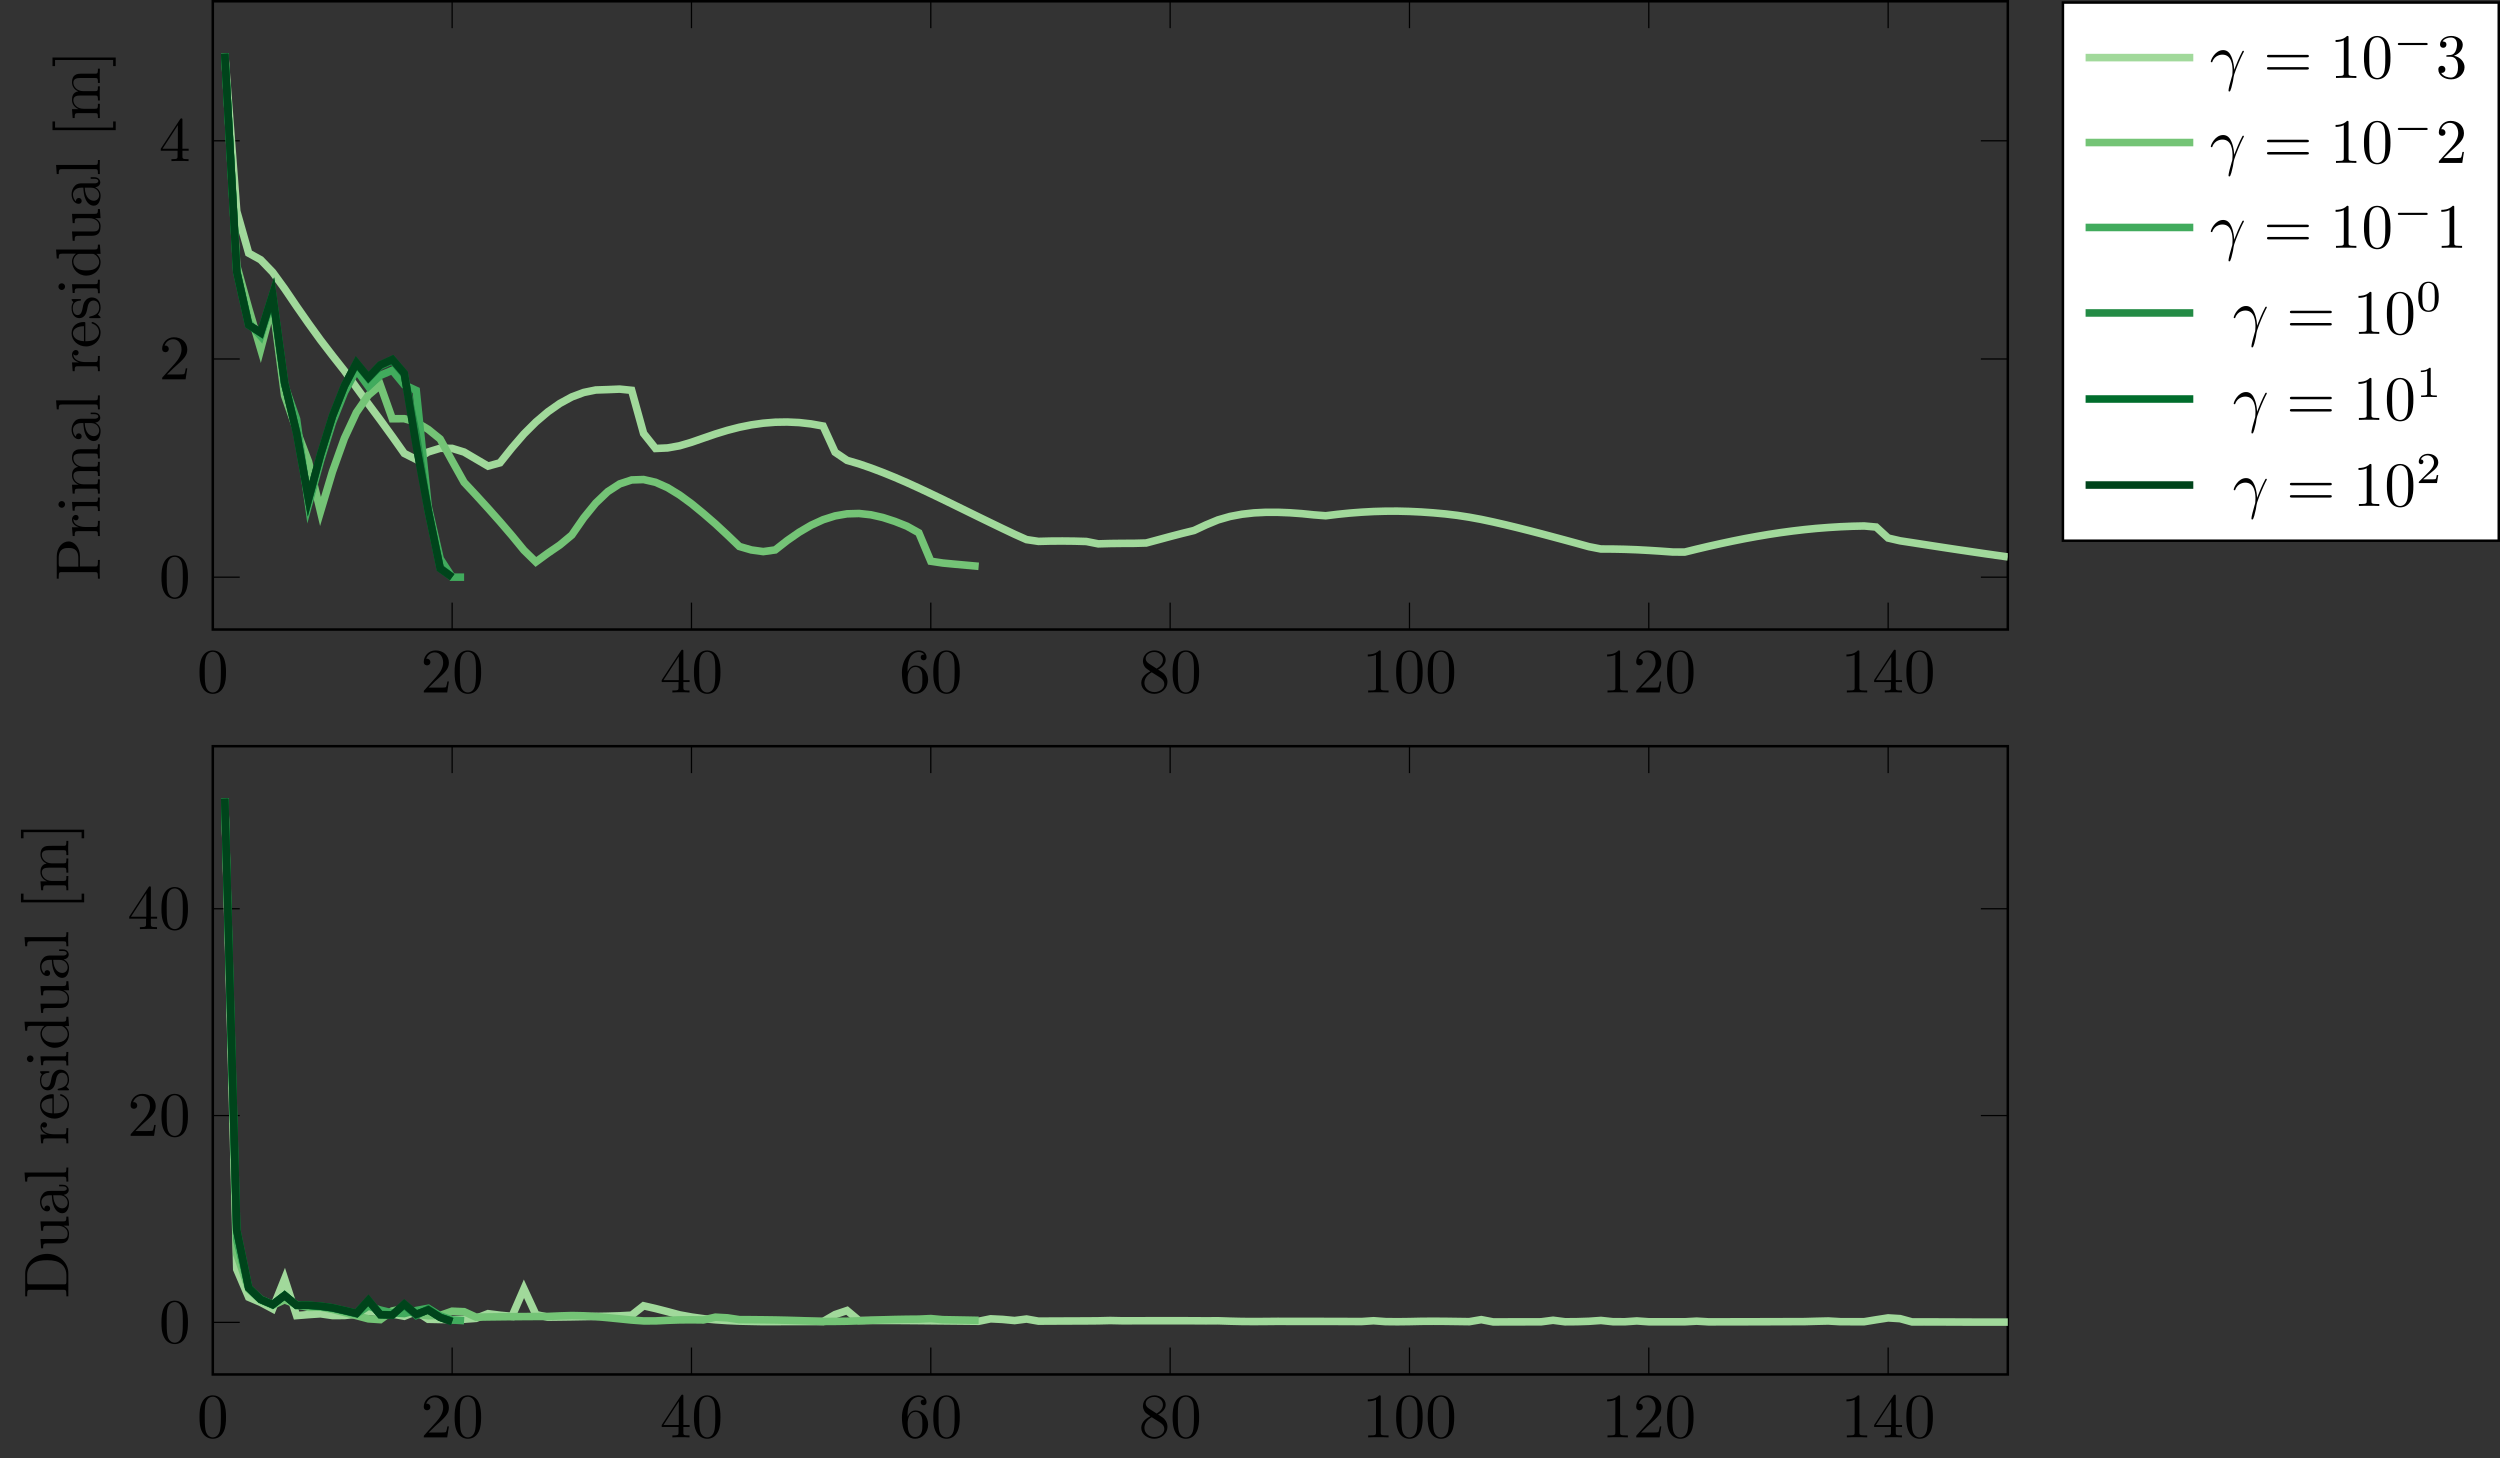 <?xml version="1.0" encoding="UTF-8"?>
<svg xmlns="http://www.w3.org/2000/svg" xmlns:xlink="http://www.w3.org/1999/xlink" width="394.802pt" height="230.314pt" viewBox="0 0 394.802 230.314" version="1.1">
<rect x="0" y="0" width="394.802" height="230.314" fill="#333333" stroke="none"/>
<defs>
<g>
<symbol overflow="visible" id="glyph0-0">
<path style="stroke:none;" d=""/>
</symbol>
<symbol overflow="visible" id="glyph0-1">
<path style="stroke:none;" d="M 4.578 -3.188 C 4.578 -3.984 4.531 -4.781 4.188 -5.516 C 3.734 -6.484 2.906 -6.641 2.5 -6.641 C 1.891 -6.641 1.172 -6.375 0.75 -5.453 C 0.438 -4.766 0.391 -3.984 0.391 -3.188 C 0.391 -2.438 0.422 -1.547 0.844 -0.781 C 1.266 0.016 2 0.219 2.484 0.219 C 3.016 0.219 3.781 0.016 4.219 -0.938 C 4.531 -1.625 4.578 -2.406 4.578 -3.188 Z M 2.484 0 C 2.094 0 1.5 -0.25 1.328 -1.203 C 1.219 -1.797 1.219 -2.719 1.219 -3.312 C 1.219 -3.953 1.219 -4.609 1.297 -5.141 C 1.484 -6.328 2.234 -6.422 2.484 -6.422 C 2.812 -6.422 3.469 -6.234 3.656 -5.25 C 3.766 -4.688 3.766 -3.938 3.766 -3.312 C 3.766 -2.562 3.766 -1.891 3.656 -1.25 C 3.5 -0.297 2.938 0 2.484 0 Z M 2.484 0 "/>
</symbol>
<symbol overflow="visible" id="glyph0-2">
<path style="stroke:none;" d="M 1.266 -0.766 L 2.328 -1.797 C 3.875 -3.172 4.469 -3.703 4.469 -4.703 C 4.469 -5.844 3.578 -6.641 2.359 -6.641 C 1.234 -6.641 0.5 -5.719 0.5 -4.828 C 0.5 -4.281 1 -4.281 1.031 -4.281 C 1.203 -4.281 1.547 -4.391 1.547 -4.812 C 1.547 -5.062 1.359 -5.328 1.016 -5.328 C 0.938 -5.328 0.922 -5.328 0.891 -5.312 C 1.109 -5.969 1.656 -6.328 2.234 -6.328 C 3.141 -6.328 3.562 -5.516 3.562 -4.703 C 3.562 -3.906 3.078 -3.125 2.516 -2.5 L 0.609 -0.375 C 0.5 -0.266 0.5 -0.234 0.5 0 L 4.203 0 L 4.469 -1.734 L 4.234 -1.734 C 4.172 -1.438 4.109 -1 4 -0.844 C 3.938 -0.766 3.281 -0.766 3.062 -0.766 Z M 1.266 -0.766 "/>
</symbol>
<symbol overflow="visible" id="glyph0-3">
<path style="stroke:none;" d="M 2.938 -1.641 L 2.938 -0.781 C 2.938 -0.422 2.906 -0.312 2.172 -0.312 L 1.969 -0.312 L 1.969 0 C 2.375 -0.031 2.891 -0.031 3.312 -0.031 C 3.734 -0.031 4.25 -0.031 4.672 0 L 4.672 -0.312 L 4.453 -0.312 C 3.719 -0.312 3.703 -0.422 3.703 -0.781 L 3.703 -1.641 L 4.688 -1.641 L 4.688 -1.953 L 3.703 -1.953 L 3.703 -6.484 C 3.703 -6.688 3.703 -6.75 3.531 -6.75 C 3.453 -6.75 3.422 -6.75 3.344 -6.625 L 0.281 -1.953 L 0.281 -1.641 Z M 2.984 -1.953 L 0.562 -1.953 L 2.984 -5.672 Z M 2.984 -1.953 "/>
</symbol>
<symbol overflow="visible" id="glyph0-4">
<path style="stroke:none;" d="M 1.312 -3.266 L 1.312 -3.516 C 1.312 -6.031 2.547 -6.391 3.062 -6.391 C 3.297 -6.391 3.719 -6.328 3.938 -5.984 C 3.781 -5.984 3.391 -5.984 3.391 -5.547 C 3.391 -5.234 3.625 -5.078 3.844 -5.078 C 4 -5.078 4.312 -5.172 4.312 -5.562 C 4.312 -6.156 3.875 -6.641 3.047 -6.641 C 1.766 -6.641 0.422 -5.359 0.422 -3.156 C 0.422 -0.484 1.578 0.219 2.5 0.219 C 3.609 0.219 4.562 -0.719 4.562 -2.031 C 4.562 -3.297 3.672 -4.25 2.562 -4.25 C 1.891 -4.25 1.516 -3.75 1.312 -3.266 Z M 2.5 -0.062 C 1.875 -0.062 1.578 -0.656 1.516 -0.812 C 1.328 -1.281 1.328 -2.078 1.328 -2.25 C 1.328 -3.031 1.656 -4.031 2.547 -4.031 C 2.719 -4.031 3.172 -4.031 3.484 -3.406 C 3.656 -3.047 3.656 -2.531 3.656 -2.047 C 3.656 -1.562 3.656 -1.062 3.484 -0.703 C 3.188 -0.109 2.734 -0.062 2.5 -0.062 Z M 2.5 -0.062 "/>
</symbol>
<symbol overflow="visible" id="glyph0-5">
<path style="stroke:none;" d="M 1.625 -4.562 C 1.172 -4.859 1.125 -5.188 1.125 -5.359 C 1.125 -5.969 1.781 -6.391 2.484 -6.391 C 3.203 -6.391 3.844 -5.875 3.844 -5.156 C 3.844 -4.578 3.453 -4.109 2.859 -3.766 Z M 3.078 -3.609 C 3.797 -3.984 4.281 -4.5 4.281 -5.156 C 4.281 -6.078 3.406 -6.641 2.5 -6.641 C 1.5 -6.641 0.688 -5.906 0.688 -4.969 C 0.688 -4.797 0.703 -4.344 1.125 -3.875 C 1.234 -3.766 1.609 -3.516 1.859 -3.344 C 1.281 -3.047 0.422 -2.5 0.422 -1.5 C 0.422 -0.453 1.438 0.219 2.484 0.219 C 3.609 0.219 4.562 -0.609 4.562 -1.672 C 4.562 -2.031 4.453 -2.484 4.062 -2.906 C 3.875 -3.109 3.719 -3.203 3.078 -3.609 Z M 2.078 -3.188 L 3.312 -2.406 C 3.594 -2.219 4.062 -1.922 4.062 -1.312 C 4.062 -0.578 3.312 -0.062 2.5 -0.062 C 1.641 -0.062 0.922 -0.672 0.922 -1.5 C 0.922 -2.078 1.234 -2.719 2.078 -3.188 Z M 2.078 -3.188 "/>
</symbol>
<symbol overflow="visible" id="glyph0-6">
<path style="stroke:none;" d="M 2.938 -6.375 C 2.938 -6.625 2.938 -6.641 2.703 -6.641 C 2.078 -6 1.203 -6 0.891 -6 L 0.891 -5.688 C 1.094 -5.688 1.672 -5.688 2.188 -5.953 L 2.188 -0.781 C 2.188 -0.422 2.156 -0.312 1.266 -0.312 L 0.953 -0.312 L 0.953 0 C 1.297 -0.031 2.156 -0.031 2.562 -0.031 C 2.953 -0.031 3.828 -0.031 4.172 0 L 4.172 -0.312 L 3.859 -0.312 C 2.953 -0.312 2.938 -0.422 2.938 -0.781 Z M 2.938 -6.375 "/>
</symbol>
<symbol overflow="visible" id="glyph0-7">
<path style="stroke:none;" d="M 6.844 -3.266 C 7 -3.266 7.188 -3.266 7.188 -3.453 C 7.188 -3.656 7 -3.656 6.859 -3.656 L 0.891 -3.656 C 0.75 -3.656 0.562 -3.656 0.562 -3.453 C 0.562 -3.266 0.75 -3.266 0.891 -3.266 Z M 6.859 -1.328 C 7 -1.328 7.188 -1.328 7.188 -1.531 C 7.188 -1.719 7 -1.719 6.844 -1.719 L 0.891 -1.719 C 0.75 -1.719 0.562 -1.719 0.562 -1.531 C 0.562 -1.328 0.75 -1.328 0.891 -1.328 Z M 6.859 -1.328 "/>
</symbol>
<symbol overflow="visible" id="glyph0-8">
<path style="stroke:none;" d="M 2.891 -3.516 C 3.703 -3.781 4.281 -4.469 4.281 -5.266 C 4.281 -6.078 3.406 -6.641 2.453 -6.641 C 1.453 -6.641 0.688 -6.047 0.688 -5.281 C 0.688 -4.953 0.906 -4.766 1.203 -4.766 C 1.5 -4.766 1.703 -4.984 1.703 -5.281 C 1.703 -5.766 1.234 -5.766 1.094 -5.766 C 1.391 -6.266 2.047 -6.391 2.406 -6.391 C 2.828 -6.391 3.375 -6.172 3.375 -5.281 C 3.375 -5.156 3.344 -4.578 3.094 -4.141 C 2.797 -3.656 2.453 -3.625 2.203 -3.625 C 2.125 -3.609 1.891 -3.594 1.812 -3.594 C 1.734 -3.578 1.672 -3.562 1.672 -3.469 C 1.672 -3.359 1.734 -3.359 1.906 -3.359 L 2.344 -3.359 C 3.156 -3.359 3.531 -2.688 3.531 -1.703 C 3.531 -0.344 2.844 -0.062 2.406 -0.062 C 1.969 -0.062 1.219 -0.234 0.875 -0.812 C 1.219 -0.766 1.531 -0.984 1.531 -1.359 C 1.531 -1.719 1.266 -1.922 0.984 -1.922 C 0.734 -1.922 0.422 -1.781 0.422 -1.344 C 0.422 -0.438 1.344 0.219 2.438 0.219 C 3.656 0.219 4.562 -0.688 4.562 -1.703 C 4.562 -2.516 3.922 -3.297 2.891 -3.516 Z M 2.891 -3.516 "/>
</symbol>
<symbol overflow="visible" id="glyph1-0">
<path style="stroke:none;" d=""/>
</symbol>
<symbol overflow="visible" id="glyph1-1">
<path style="stroke:none;" d="M -4.953 -6.219 C -5.938 -6.219 -6.812 -5.234 -6.812 -3.875 L -6.812 -0.344 L -6.5 -0.344 L -6.5 -0.594 C -6.5 -1.359 -6.391 -1.375 -6.031 -1.375 L -0.781 -1.375 C -0.422 -1.375 -0.312 -1.359 -0.312 -0.594 L -0.312 -0.344 L 0 -0.344 C -0.031 -0.703 -0.031 -1.438 -0.031 -1.812 C -0.031 -2.188 -0.031 -2.938 0 -3.297 L -0.312 -3.297 L -0.312 -3.047 C -0.312 -2.281 -0.422 -2.266 -0.781 -2.266 L -3.156 -2.266 L -3.156 -3.953 C -3.156 -5.141 -3.953 -6.219 -4.953 -6.219 Z M -4.953 -5.188 C -4.484 -5.188 -3.406 -5.188 -3.406 -3.609 L -3.406 -2.234 L -6.094 -2.234 C -6.438 -2.234 -6.5 -2.25 -6.5 -2.719 L -6.5 -3.609 C -6.5 -5.188 -5.438 -5.188 -4.953 -5.188 Z M -4.953 -5.188 "/>
</symbol>
<symbol overflow="visible" id="glyph1-2">
<path style="stroke:none;" d="M -3.797 -3.625 C -4.109 -3.625 -4.406 -3.312 -4.406 -2.891 C -4.406 -2.156 -3.734 -1.797 -3.312 -1.672 L -4.406 -1.672 L -4.297 -0.281 L -3.984 -0.281 C -3.984 -0.984 -3.922 -1.062 -3.422 -1.062 L -0.75 -1.062 C -0.312 -1.062 -0.312 -0.953 -0.312 -0.281 L 0 -0.281 L -0.031 -1.422 C -0.031 -1.812 -0.031 -2.281 0 -2.688 L -0.312 -2.688 L -0.312 -2.469 C -0.312 -1.734 -0.422 -1.719 -0.781 -1.719 L -2.312 -1.719 C -3.297 -1.719 -4.188 -2.141 -4.188 -2.891 C -4.188 -2.953 -4.188 -2.984 -4.172 -3 C -4.172 -2.969 -4.047 -2.766 -3.781 -2.766 C -3.516 -2.766 -3.359 -2.984 -3.359 -3.203 C -3.359 -3.375 -3.484 -3.625 -3.797 -3.625 Z M -3.797 -3.625 "/>
</symbol>
<symbol overflow="visible" id="glyph1-3">
<path style="stroke:none;" d="M 0 -2.469 L -0.312 -2.469 C -0.312 -1.797 -0.359 -1.766 -0.75 -1.766 L -4.406 -1.766 L -4.297 -0.375 L -3.984 -0.375 C -3.984 -1.016 -3.922 -1.109 -3.438 -1.109 L -0.75 -1.109 C -0.312 -1.109 -0.312 -1 -0.312 -0.328 L 0 -0.328 L -0.031 -1.422 C -0.031 -1.781 -0.016 -2.125 0 -2.469 Z M -6.016 -1.906 C -6.297 -1.906 -6.547 -1.688 -6.547 -1.391 C -6.547 -1.047 -6.266 -0.844 -6.016 -0.844 C -5.75 -0.844 -5.5 -1.078 -5.5 -1.375 C -5.5 -1.719 -5.766 -1.906 -6.016 -1.906 Z M -6.016 -1.906 "/>
</symbol>
<symbol overflow="visible" id="glyph1-4">
<path style="stroke:none;" d="M 0 -8.109 L -0.312 -8.109 C -0.312 -7.594 -0.312 -7.344 -0.609 -7.328 L -2.516 -7.328 C -3.375 -7.328 -3.672 -7.328 -4.031 -7.016 C -4.203 -6.875 -4.406 -6.547 -4.406 -5.969 C -4.406 -5.141 -3.812 -4.688 -3.422 -4.531 C -4.297 -4.391 -4.406 -3.656 -4.406 -3.203 C -4.406 -2.469 -3.984 -2 -3.359 -1.719 L -4.406 -1.719 L -4.297 -0.312 L -3.984 -0.312 C -3.984 -1.016 -3.922 -1.094 -3.422 -1.094 L -0.75 -1.094 C -0.312 -1.094 -0.312 -0.984 -0.312 -0.312 L 0 -0.312 L -0.031 -1.453 L 0 -2.562 L -0.312 -2.562 C -0.312 -1.891 -0.312 -1.781 -0.75 -1.781 L -2.594 -1.781 C -3.625 -1.781 -4.188 -2.5 -4.188 -3.125 C -4.188 -3.766 -3.656 -3.875 -3.078 -3.875 L -0.75 -3.875 C -0.312 -3.875 -0.312 -3.766 -0.312 -3.094 L 0 -3.094 L -0.031 -4.219 L 0 -5.328 L -0.312 -5.328 C -0.312 -4.672 -0.312 -4.562 -0.75 -4.562 L -2.594 -4.562 C -3.625 -4.562 -4.188 -5.266 -4.188 -5.906 C -4.188 -6.531 -3.656 -6.641 -3.078 -6.641 L -0.75 -6.641 C -0.312 -6.641 -0.312 -6.531 -0.312 -5.859 L 0 -5.859 L -0.031 -6.984 Z M 0 -8.109 "/>
</symbol>
<symbol overflow="visible" id="glyph1-5">
<path style="stroke:none;" d="M -0.891 -4.812 L -1.453 -4.812 L -1.453 -4.562 L -0.891 -4.562 C -0.312 -4.562 -0.25 -4.312 -0.25 -4.203 C -0.25 -3.875 -0.703 -3.844 -0.75 -3.844 L -2.734 -3.844 C -3.156 -3.844 -3.547 -3.844 -3.922 -3.484 C -4.312 -3.094 -4.469 -2.594 -4.469 -2.109 C -4.469 -1.297 -4 -0.609 -3.344 -0.609 C -3.047 -0.609 -2.875 -0.812 -2.875 -1.062 C -2.875 -1.344 -3.078 -1.531 -3.328 -1.531 C -3.453 -1.531 -3.781 -1.469 -3.781 -1.016 C -4.141 -1.281 -4.25 -1.781 -4.25 -2.094 C -4.25 -2.578 -3.859 -3.156 -2.969 -3.156 L -2.609 -3.156 C -2.578 -2.641 -2.547 -1.938 -2.25 -1.312 C -1.906 -0.562 -1.391 -0.312 -0.953 -0.312 C -0.141 -0.312 0.109 -1.281 0.109 -1.906 C 0.109 -2.578 -0.297 -3.031 -0.75 -3.219 C -0.359 -3.266 0.062 -3.531 0.062 -4 C 0.062 -4.203 -0.078 -4.812 -0.891 -4.812 Z M -1.391 -3.156 C -0.453 -3.156 -0.109 -2.438 -0.109 -1.984 C -0.109 -1.5 -0.453 -1.094 -0.953 -1.094 C -1.5 -1.094 -2.328 -1.5 -2.391 -3.156 Z M -1.391 -3.156 "/>
</symbol>
<symbol overflow="visible" id="glyph1-6">
<path style="stroke:none;" d="M 0 -2.547 L -0.312 -2.547 C -0.312 -1.875 -0.312 -1.766 -0.75 -1.766 L -6.922 -1.766 L -6.812 -0.328 L -6.5 -0.328 C -6.5 -1.031 -6.438 -1.109 -5.938 -1.109 L -0.75 -1.109 C -0.312 -1.109 -0.312 -1 -0.312 -0.328 L 0 -0.328 L -0.031 -1.438 Z M 0 -2.547 "/>
</symbol>
<symbol overflow="visible" id="glyph1-7">
<path style="stroke:none;" d="M -1.188 -4.141 C -1.281 -4.141 -1.312 -4.062 -1.312 -4 C -1.312 -3.922 -1.25 -3.891 -1.172 -3.875 C -0.141 -3.531 -0.141 -2.625 -0.141 -2.531 C -0.141 -2.031 -0.438 -1.641 -0.812 -1.406 C -1.281 -1.109 -1.938 -1.109 -2.297 -1.109 L -2.297 -3.891 C -2.297 -4.109 -2.297 -4.141 -2.516 -4.141 C -3.5 -4.141 -4.469 -3.594 -4.469 -2.359 C -4.469 -1.203 -3.438 -0.281 -2.188 -0.281 C -0.859 -0.281 0.109 -1.328 0.109 -2.469 C 0.109 -3.688 -1 -4.141 -1.188 -4.141 Z M -2.516 -3.484 L -2.516 -1.109 C -4 -1.172 -4.25 -2.016 -4.25 -2.359 C -4.25 -3.375 -2.906 -3.484 -2.516 -3.484 Z M -2.516 -3.484 "/>
</symbol>
<symbol overflow="visible" id="glyph1-8">
<path style="stroke:none;" d="M -1.281 -3.594 C -1.797 -3.594 -2.109 -3.297 -2.219 -3.172 C -2.547 -2.844 -2.625 -2.453 -2.703 -2.031 C -2.812 -1.469 -2.938 -0.812 -3.516 -0.812 C -3.875 -0.812 -4.281 -1.062 -4.281 -1.922 C -4.281 -3.016 -3.375 -3.078 -3.078 -3.094 C -2.984 -3.094 -2.984 -3.203 -2.984 -3.203 C -2.984 -3.344 -3.031 -3.344 -3.219 -3.344 L -4.234 -3.344 C -4.391 -3.344 -4.469 -3.344 -4.469 -3.234 C -4.469 -3.188 -4.469 -3.156 -4.344 -3.031 C -4.312 -3 -4.219 -2.906 -4.188 -2.859 C -4.469 -2.484 -4.469 -2.078 -4.469 -1.922 C -4.469 -0.703 -3.797 -0.328 -3.234 -0.328 C -2.891 -0.328 -2.609 -0.484 -2.391 -0.75 C -2.141 -1.078 -2.078 -1.359 -1.938 -2.078 C -1.891 -2.297 -1.734 -3.109 -1.016 -3.109 C -0.516 -3.109 -0.109 -2.766 -0.109 -1.984 C -0.109 -1.141 -0.672 -0.781 -1.531 -0.594 C -1.656 -0.562 -1.688 -0.562 -1.688 -0.453 C -1.688 -0.328 -1.625 -0.328 -1.453 -0.328 L -0.125 -0.328 C 0.047 -0.328 0.109 -0.328 0.109 -0.438 C 0.109 -0.484 0.094 -0.5 -0.094 -0.688 C -0.109 -0.703 -0.125 -0.703 -0.312 -0.891 C 0.094 -1.328 0.109 -1.781 0.109 -1.984 C 0.109 -3.125 -0.562 -3.594 -1.281 -3.594 Z M -1.281 -3.594 "/>
</symbol>
<symbol overflow="visible" id="glyph1-9">
<path style="stroke:none;" d="M 0 -5.25 L -0.312 -5.25 C -0.312 -4.562 -0.375 -4.469 -0.875 -4.469 L -6.922 -4.469 L -6.812 -3.047 L -6.5 -3.047 C -6.5 -3.734 -6.438 -3.812 -5.938 -3.812 L -3.781 -3.812 C -4.141 -3.531 -4.406 -3.094 -4.406 -2.562 C -4.406 -1.391 -3.422 -0.344 -2.141 -0.344 C -0.875 -0.344 0.109 -1.312 0.109 -2.453 C 0.109 -3.094 -0.234 -3.531 -0.547 -3.781 L 0.109 -3.781 Z M -1.172 -3.781 C -1 -3.781 -0.984 -3.781 -0.812 -3.672 C -0.328 -3.375 -0.109 -2.938 -0.109 -2.5 C -0.109 -2.047 -0.375 -1.688 -0.75 -1.453 C -1.156 -1.203 -1.719 -1.172 -2.141 -1.172 C -2.5 -1.172 -3.094 -1.188 -3.547 -1.469 C -3.859 -1.688 -4.188 -2.062 -4.188 -2.609 C -4.188 -2.953 -4.031 -3.375 -3.594 -3.672 C -3.422 -3.781 -3.406 -3.781 -3.219 -3.781 Z M -1.172 -3.781 "/>
</symbol>
<symbol overflow="visible" id="glyph1-10">
<path style="stroke:none;" d="M 0 -5.328 L -0.312 -5.328 C -0.312 -4.641 -0.375 -4.562 -0.875 -4.562 L -4.406 -4.562 L -4.297 -3.094 L -3.984 -3.094 C -3.984 -3.781 -3.922 -3.875 -3.422 -3.875 L -1.656 -3.875 C -0.781 -3.875 -0.109 -3.391 -0.109 -2.656 C -0.109 -1.828 -0.578 -1.781 -1.094 -1.781 L -4.406 -1.781 L -4.297 -0.312 L -3.984 -0.312 C -3.984 -1.094 -3.953 -1.094 -3.078 -1.094 L -1.578 -1.094 C -0.797 -1.094 0.109 -1.094 0.109 -2.609 C 0.109 -3.172 -0.172 -3.609 -0.781 -3.891 L 0.109 -3.891 Z M 0 -5.328 "/>
</symbol>
<symbol overflow="visible" id="glyph1-11">
<path style="stroke:none;" d="M 2.5 -2.547 L 2.094 -2.547 L 2.094 -1.578 L -7.078 -1.578 L -7.078 -2.547 L -7.484 -2.547 L -7.484 -1.172 L 2.5 -1.172 Z M 2.5 -2.547 "/>
</symbol>
<symbol overflow="visible" id="glyph1-12">
<path style="stroke:none;" d="M 2.5 -1.578 L -7.484 -1.578 L -7.484 -0.219 L -7.078 -0.219 L -7.078 -1.188 L 2.094 -1.188 L 2.094 -0.219 L 2.5 -0.219 Z M 2.5 -1.578 "/>
</symbol>
<symbol overflow="visible" id="glyph1-13">
<path style="stroke:none;" d="M -3.344 -7.047 C -5.25 -7.047 -6.812 -5.703 -6.812 -4 L -6.812 -0.344 L -6.5 -0.344 L -6.5 -0.594 C -6.5 -1.359 -6.391 -1.375 -6.031 -1.375 L -0.781 -1.375 C -0.422 -1.375 -0.312 -1.359 -0.312 -0.594 L -0.312 -0.344 L 0 -0.344 L 0 -4 C 0 -5.672 -1.469 -7.047 -3.344 -7.047 Z M -3.344 -6.047 C -2.25 -6.047 -1.641 -5.859 -1.156 -5.5 C -0.891 -5.297 -0.312 -4.734 -0.312 -3.734 L -0.312 -2.719 C -0.312 -2.25 -0.375 -2.234 -0.703 -2.234 L -6.094 -2.234 C -6.438 -2.234 -6.5 -2.25 -6.5 -2.719 L -6.5 -3.719 C -6.5 -4.344 -6.281 -5.031 -5.578 -5.531 C -4.984 -5.969 -4.125 -6.047 -3.344 -6.047 Z M -3.344 -6.047 "/>
</symbol>
<symbol overflow="visible" id="glyph2-0">
<path style="stroke:none;" d=""/>
</symbol>
<symbol overflow="visible" id="glyph2-1">
<path style="stroke:none;" d="M 0.406 -2.531 C 0.797 -3.672 1.891 -3.688 2 -3.688 C 3.5 -3.688 3.609 -1.938 3.609 -1.156 C 3.609 -0.547 3.562 -0.375 3.484 -0.172 C 3.266 0.547 2.969 1.703 2.969 1.969 C 2.969 2.078 3.016 2.141 3.094 2.141 C 3.234 2.141 3.312 1.922 3.422 1.547 C 3.656 0.703 3.75 0.141 3.781 -0.172 C 3.812 -0.297 3.828 -0.422 3.875 -0.562 C 4.188 -1.547 4.828 -3.031 5.219 -3.812 C 5.297 -3.938 5.406 -4.156 5.406 -4.203 C 5.406 -4.297 5.312 -4.297 5.297 -4.297 C 5.266 -4.297 5.203 -4.297 5.172 -4.234 C 4.656 -3.281 4.25 -2.281 3.859 -1.281 C 3.844 -1.578 3.844 -2.344 3.453 -3.312 C 3.203 -3.922 2.812 -4.406 2.125 -4.406 C 0.875 -4.406 0.172 -2.891 0.172 -2.578 C 0.172 -2.484 0.266 -2.484 0.375 -2.484 Z M 0.406 -2.531 "/>
</symbol>
<symbol overflow="visible" id="glyph3-0">
<path style="stroke:none;" d=""/>
</symbol>
<symbol overflow="visible" id="glyph3-1">
<path style="stroke:none;" d="M 5.188 -1.578 C 5.297 -1.578 5.469 -1.578 5.469 -1.734 C 5.469 -1.922 5.297 -1.922 5.188 -1.922 L 1.031 -1.922 C 0.922 -1.922 0.75 -1.922 0.75 -1.75 C 0.75 -1.578 0.906 -1.578 1.031 -1.578 Z M 5.188 -1.578 "/>
</symbol>
<symbol overflow="visible" id="glyph4-0">
<path style="stroke:none;" d=""/>
</symbol>
<symbol overflow="visible" id="glyph4-1">
<path style="stroke:none;" d="M 3.594 -2.219 C 3.594 -2.984 3.5 -3.547 3.188 -4.031 C 2.969 -4.344 2.531 -4.625 1.984 -4.625 C 0.359 -4.625 0.359 -2.719 0.359 -2.219 C 0.359 -1.719 0.359 0.141 1.984 0.141 C 3.594 0.141 3.594 -1.719 3.594 -2.219 Z M 1.984 -0.062 C 1.656 -0.062 1.234 -0.25 1.094 -0.812 C 1 -1.219 1 -1.797 1 -2.312 C 1 -2.828 1 -3.359 1.094 -3.734 C 1.25 -4.281 1.688 -4.438 1.984 -4.438 C 2.359 -4.438 2.719 -4.203 2.844 -3.797 C 2.953 -3.422 2.969 -2.922 2.969 -2.312 C 2.969 -1.797 2.969 -1.281 2.875 -0.844 C 2.734 -0.203 2.266 -0.062 1.984 -0.062 Z M 1.984 -0.062 "/>
</symbol>
<symbol overflow="visible" id="glyph4-2">
<path style="stroke:none;" d="M 2.328 -4.438 C 2.328 -4.625 2.328 -4.625 2.125 -4.625 C 1.672 -4.188 1.047 -4.188 0.766 -4.188 L 0.766 -3.938 C 0.922 -3.938 1.391 -3.938 1.766 -4.125 L 1.766 -0.578 C 1.766 -0.344 1.766 -0.25 1.078 -0.25 L 0.812 -0.25 L 0.812 0 C 0.938 0 1.797 -0.031 2.047 -0.031 C 2.266 -0.031 3.141 0 3.297 0 L 3.297 -0.25 L 3.031 -0.25 C 2.328 -0.25 2.328 -0.344 2.328 -0.578 Z M 2.328 -4.438 "/>
</symbol>
<symbol overflow="visible" id="glyph4-3">
<path style="stroke:none;" d="M 3.516 -1.266 L 3.281 -1.266 C 3.266 -1.109 3.188 -0.703 3.094 -0.641 C 3.047 -0.594 2.516 -0.594 2.406 -0.594 L 1.125 -0.594 C 1.859 -1.234 2.109 -1.438 2.516 -1.766 C 3.031 -2.172 3.516 -2.609 3.516 -3.266 C 3.516 -4.109 2.781 -4.625 1.891 -4.625 C 1.031 -4.625 0.438 -4.016 0.438 -3.375 C 0.438 -3.031 0.734 -2.984 0.812 -2.984 C 0.969 -2.984 1.172 -3.109 1.172 -3.359 C 1.172 -3.484 1.125 -3.734 0.766 -3.734 C 0.984 -4.219 1.453 -4.375 1.781 -4.375 C 2.484 -4.375 2.844 -3.828 2.844 -3.266 C 2.844 -2.656 2.406 -2.188 2.188 -1.938 L 0.516 -0.266 C 0.438 -0.203 0.438 -0.188 0.438 0 L 3.312 0 Z M 3.516 -1.266 "/>
</symbol>
</g>
<clipPath id="clip1">
  <path d="M 33.605 0.199 L 317.074 0.199 L 317.074 99.414 L 33.605 99.414 Z M 33.605 0.199 "/>
</clipPath>
<clipPath id="clip2">
  <path d="M 33.605 0.199 L 172 0.199 L 172 99.414 L 33.605 99.414 Z M 33.605 0.199 "/>
</clipPath>
<clipPath id="clip3">
  <path d="M 33.605 0.199 L 91 0.199 L 91 99.414 L 33.605 99.414 Z M 33.605 0.199 "/>
</clipPath>
<clipPath id="clip4">
  <path d="M 33.605 0.199 L 89 0.199 L 89 99.414 L 33.605 99.414 Z M 33.605 0.199 "/>
</clipPath>
<clipPath id="clip5">
  <path d="M 325 0 L 394.801 0 L 394.801 86 L 325 86 Z M 325 0 "/>
</clipPath>
<clipPath id="clip6">
  <path d="M 33.605 117.84 L 317.074 117.84 L 317.074 217.055 L 33.605 217.055 Z M 33.605 117.84 "/>
</clipPath>
<clipPath id="clip7">
  <path d="M 33.605 117.84 L 172 117.84 L 172 217.055 L 33.605 217.055 Z M 33.605 117.84 "/>
</clipPath>
<clipPath id="clip8">
  <path d="M 33.605 117.84 L 91 117.84 L 91 217.055 L 33.605 217.055 Z M 33.605 117.84 "/>
</clipPath>
<clipPath id="clip9">
  <path d="M 33.605 117.84 L 89 117.84 L 89 217.055 L 33.605 217.055 Z M 33.605 117.84 "/>
</clipPath>
</defs>
<g id="surface1">
<path style="fill:none;stroke-width:0.199;stroke-linecap:butt;stroke-linejoin:miter;stroke:rgb(0%,0%,0%);stroke-opacity:1;stroke-miterlimit:10;" d="M -0.001 -8.267 L -0.001 -4.017 M 37.796 -8.267 L 37.796 -4.017 M 75.593 -8.267 L 75.593 -4.017 M 113.386 -8.267 L 113.386 -4.017 M 151.183 -8.267 L 151.183 -4.017 M 188.98 -8.267 L 188.98 -4.017 M 226.773 -8.267 L 226.773 -4.017 M 264.57 -8.267 L 264.57 -4.017 M -0.001 90.948 L -0.001 86.698 M 37.796 90.948 L 37.796 86.698 M 75.593 90.948 L 75.593 86.698 M 113.386 90.948 L 113.386 86.698 M 151.183 90.948 L 151.183 86.698 M 188.98 90.948 L 188.98 86.698 M 226.773 90.948 L 226.773 86.698 M 264.57 90.948 L 264.57 86.698 " transform="matrix(1,0,0,-1,33.606,91.147)"/>
<path style="fill:none;stroke-width:0.199;stroke-linecap:butt;stroke-linejoin:miter;stroke:rgb(0%,0%,0%);stroke-opacity:1;stroke-miterlimit:10;" d="M -0.001 -0.001 L 4.253 -0.001 M -0.001 34.456 L 4.253 34.456 M -0.001 68.913 L 4.253 68.913 M 283.468 -0.001 L 279.214 -0.001 M 283.468 34.456 L 279.214 34.456 M 283.468 68.913 L 279.214 68.913 " transform="matrix(1,0,0,-1,33.606,91.147)"/>
<path style="fill:none;stroke-width:0.399;stroke-linecap:butt;stroke-linejoin:miter;stroke:rgb(0%,0%,0%);stroke-opacity:1;stroke-miterlimit:10;" d="M -0.001 -8.267 L -0.001 90.948 L 283.468 90.948 L 283.468 -8.267 Z M -0.001 -8.267 " transform="matrix(1,0,0,-1,33.606,91.147)"/>
<g style="fill:rgb(0%,0%,0%);fill-opacity:1;">
  <use xlink:href="#glyph0-1" x="31.115" y="109.355"/>
</g>
<g style="fill:rgb(0%,0%,0%);fill-opacity:1;">
  <use xlink:href="#glyph0-2" x="66.42" y="109.355"/>
  <use xlink:href="#glyph0-1" x="71.401" y="109.355"/>
</g>
<g style="fill:rgb(0%,0%,0%);fill-opacity:1;">
  <use xlink:href="#glyph0-3" x="104.215" y="109.355"/>
  <use xlink:href="#glyph0-1" x="109.196" y="109.355"/>
</g>
<g style="fill:rgb(0%,0%,0%);fill-opacity:1;">
  <use xlink:href="#glyph0-4" x="142.01" y="109.355"/>
  <use xlink:href="#glyph0-1" x="146.991" y="109.355"/>
</g>
<g style="fill:rgb(0%,0%,0%);fill-opacity:1;">
  <use xlink:href="#glyph0-5" x="179.806" y="109.355"/>
  <use xlink:href="#glyph0-1" x="184.787" y="109.355"/>
</g>
<g style="fill:rgb(0%,0%,0%);fill-opacity:1;">
  <use xlink:href="#glyph0-6" x="215.11" y="109.355"/>
  <use xlink:href="#glyph0-1" x="220.091" y="109.355"/>
  <use xlink:href="#glyph0-1" x="225.073" y="109.355"/>
</g>
<g style="fill:rgb(0%,0%,0%);fill-opacity:1;">
  <use xlink:href="#glyph0-6" x="252.906" y="109.355"/>
  <use xlink:href="#glyph0-2" x="257.887" y="109.355"/>
  <use xlink:href="#glyph0-1" x="262.869" y="109.355"/>
</g>
<g style="fill:rgb(0%,0%,0%);fill-opacity:1;">
  <use xlink:href="#glyph0-6" x="290.701" y="109.355"/>
  <use xlink:href="#glyph0-3" x="295.682" y="109.355"/>
  <use xlink:href="#glyph0-1" x="300.664" y="109.355"/>
</g>
<g style="fill:rgb(0%,0%,0%);fill-opacity:1;">
  <use xlink:href="#glyph0-1" x="25.105" y="94.357"/>
</g>
<g style="fill:rgb(0%,0%,0%);fill-opacity:1;">
  <use xlink:href="#glyph0-2" x="25.105" y="59.901"/>
</g>
<g style="fill:rgb(0%,0%,0%);fill-opacity:1;">
  <use xlink:href="#glyph0-3" x="25.105" y="25.444"/>
</g>
<g clip-path="url(#clip1)" clip-rule="nonzero">
<path style="fill:none;stroke-width:1.196;stroke-linecap:butt;stroke-linejoin:miter;stroke:rgb(63.141%,85.1%,60.779%);stroke-opacity:1;stroke-miterlimit:10;" d="M 1.89 82.682 L 3.781 57.799 L 5.667 51.167 L 7.558 50.124 L 9.449 48.163 L 11.339 45.561 L 13.23 42.772 L 15.117 40.069 L 17.007 37.452 L 18.898 34.987 L 20.789 32.584 L 22.679 29.952 L 24.566 27.358 L 26.456 24.819 L 28.347 22.213 L 30.238 19.542 L 32.124 18.588 L 34.015 19.772 L 35.906 20.354 L 37.796 20.338 L 39.687 19.756 L 41.574 18.647 L 43.464 17.538 L 45.355 18.061 L 47.246 20.428 L 49.136 22.616 L 51.023 24.499 L 52.914 26.108 L 54.804 27.436 L 56.695 28.463 L 58.581 29.17 L 60.472 29.557 L 62.363 29.62 L 64.253 29.698 L 66.144 29.506 L 68.031 22.698 L 69.921 20.323 L 71.812 20.409 L 73.703 20.745 L 75.593 21.303 L 77.48 21.959 L 79.371 22.608 L 81.261 23.186 L 83.152 23.674 L 85.039 24.053 L 86.929 24.319 L 88.82 24.471 L 90.71 24.502 L 92.601 24.417 L 94.488 24.202 L 96.378 23.866 L 98.269 19.729 L 100.16 18.448 L 102.05 17.893 L 103.937 17.241 L 105.828 16.526 L 107.718 15.756 L 109.609 14.936 L 111.496 14.077 L 113.386 13.186 L 115.277 12.28 L 117.167 11.358 L 119.058 10.432 L 120.945 9.506 L 122.835 8.588 L 124.726 7.674 L 126.617 6.776 L 128.507 5.932 L 130.394 5.651 L 132.285 5.698 L 134.175 5.71 L 136.066 5.69 L 137.953 5.635 L 139.843 5.26 L 141.734 5.315 L 143.624 5.338 L 145.515 5.346 L 147.402 5.397 L 149.292 5.905 L 151.183 6.417 L 153.074 6.909 L 154.964 7.374 L 156.851 8.256 L 158.742 9.042 L 160.632 9.585 L 162.523 9.94 L 164.41 10.151 L 166.3 10.245 L 168.191 10.245 L 170.082 10.17 L 171.972 10.034 L 173.859 9.842 L 175.749 9.698 L 177.64 9.928 L 179.531 10.12 L 181.421 10.264 L 183.308 10.366 L 185.199 10.42 L 187.089 10.428 L 188.98 10.381 L 190.867 10.292 L 192.757 10.159 L 194.648 9.987 L 196.539 9.76 L 198.429 9.467 L 200.316 9.12 L 202.207 8.717 L 204.097 8.284 L 205.988 7.827 L 207.878 7.35 L 209.765 6.862 L 211.656 6.358 L 213.546 5.85 L 215.437 5.335 L 217.324 4.815 L 219.214 4.448 L 221.105 4.44 L 222.996 4.401 L 224.886 4.331 L 226.773 4.229 L 228.664 4.108 L 230.554 3.971 L 232.445 3.963 L 234.335 4.428 L 236.222 4.874 L 238.113 5.295 L 240.003 5.698 L 241.894 6.077 L 243.781 6.424 L 245.671 6.745 L 247.562 7.034 L 249.453 7.288 L 251.343 7.51 L 253.23 7.698 L 255.121 7.846 L 257.011 7.963 L 258.902 8.042 L 260.792 8.085 L 262.679 7.913 L 264.57 6.178 L 266.46 5.741 L 268.351 5.452 L 270.238 5.159 L 272.128 4.866 L 274.019 4.577 L 275.91 4.292 L 277.8 4.01 L 279.687 3.733 L 281.578 3.463 L 283.468 3.198 " transform="matrix(1,0,0,-1,33.606,91.147)"/>
</g>
<g clip-path="url(#clip2)" clip-rule="nonzero">
<path style="fill:none;stroke-width:1.196;stroke-linecap:butt;stroke-linejoin:miter;stroke:rgb(45.49%,76.859%,46.269%);stroke-opacity:1;stroke-miterlimit:10;" d="M 1.89 82.682 L 3.781 49.206 L 5.667 42.44 L 7.558 36.03 L 9.449 43.092 L 11.339 28.674 L 13.23 23.225 L 15.117 18.252 L 17.007 10.37 L 18.898 16.67 L 20.789 21.948 L 22.679 26.01 L 24.566 28.733 L 26.456 30.331 L 28.347 25.018 L 30.238 25.026 L 32.124 24.467 L 34.015 23.342 L 35.906 21.811 L 37.796 18.358 L 39.687 14.975 L 41.574 12.952 L 43.464 10.881 L 45.355 8.756 L 47.246 6.553 L 49.136 4.252 L 51.023 2.405 L 52.914 3.788 L 54.804 5.077 L 56.695 6.651 L 58.581 9.37 L 60.472 11.698 L 62.363 13.502 L 64.253 14.729 L 66.144 15.354 L 68.031 15.417 L 69.921 14.983 L 71.812 14.143 L 73.703 12.987 L 75.593 11.604 L 77.48 10.057 L 79.371 8.42 L 81.261 6.663 L 83.152 4.85 L 85.039 4.299 L 86.929 4.038 L 88.82 4.303 L 90.71 5.784 L 92.601 7.096 L 94.488 8.206 L 96.378 9.073 L 98.269 9.674 L 100.16 10.002 L 102.05 10.057 L 103.937 9.85 L 105.828 9.42 L 107.718 8.807 L 109.609 8.057 L 111.496 7.006 L 113.386 2.518 L 115.277 2.233 L 117.167 2.053 L 119.058 1.881 L 120.945 1.71 " transform="matrix(1,0,0,-1,33.606,91.147)"/>
</g>
<g clip-path="url(#clip3)" clip-rule="nonzero">
<path style="fill:none;stroke-width:1.196;stroke-linecap:butt;stroke-linejoin:miter;stroke:rgb(25.49%,67.061%,36.469%);stroke-opacity:1;stroke-miterlimit:10;" d="M 1.89 82.682 L 3.781 48.424 L 5.667 40.19 L 7.558 38.061 L 9.449 44.159 L 11.339 30.327 L 13.23 24.967 L 15.117 11.436 L 17.007 18.366 L 18.898 24.444 L 20.789 29.198 L 22.679 32.729 L 24.566 30.112 L 26.456 31.862 L 28.347 32.663 L 30.238 30.366 L 32.124 29.491 L 34.015 11.178 L 35.906 2.913 L 37.796 -0.001 L 39.687 -0.001 " transform="matrix(1,0,0,-1,33.606,91.147)"/>
</g>
<g clip-path="url(#clip4)" clip-rule="nonzero">
<path style="fill:none;stroke-width:1.196;stroke-linecap:butt;stroke-linejoin:miter;stroke:rgb(13.73%,54.509%,27.06%);stroke-opacity:1;stroke-miterlimit:10;" d="M 1.89 82.682 L 3.781 48.221 L 5.667 39.846 L 7.558 38.561 L 9.449 44.573 L 11.339 30.643 L 13.23 22.971 L 15.117 12.249 L 17.007 19.237 L 18.898 25.346 L 20.789 30.131 L 22.679 33.729 L 24.566 31.385 L 26.456 33.334 L 28.347 34.19 L 30.238 31.983 L 32.124 22.538 L 34.015 10.604 L 35.906 1.506 L 37.796 -0.001 " transform="matrix(1,0,0,-1,33.606,91.147)"/>
<path style="fill:none;stroke-width:1.196;stroke-linecap:butt;stroke-linejoin:miter;stroke:rgb(0%,42.749%,17.249%);stroke-opacity:1;stroke-miterlimit:10;" d="M 1.89 82.682 L 3.781 48.217 L 5.667 39.823 L 7.558 38.608 L 9.449 44.62 L 11.339 30.678 L 13.23 22.792 L 15.117 12.335 L 17.007 19.331 L 18.898 25.44 L 20.789 30.229 L 22.679 33.795 L 24.566 31.526 L 26.456 33.499 L 28.347 34.366 L 30.238 32.163 L 32.124 20.956 L 34.015 10.51 L 35.906 1.381 L 37.796 -0.001 " transform="matrix(1,0,0,-1,33.606,91.147)"/>
<path style="fill:none;stroke-width:1.196;stroke-linecap:butt;stroke-linejoin:miter;stroke:rgb(0%,26.669%,10.59%);stroke-opacity:1;stroke-miterlimit:10;" d="M 1.89 82.682 L 3.781 48.217 L 5.667 39.819 L 7.558 38.616 L 9.449 44.624 L 11.339 30.682 L 13.23 22.776 L 15.117 12.342 L 17.007 19.338 L 18.898 25.448 L 20.789 30.241 L 22.679 33.85 L 24.566 31.542 L 26.456 33.514 L 28.347 34.381 L 30.238 32.182 L 32.124 20.795 L 34.015 10.502 L 35.906 1.366 L 37.796 -0.001 " transform="matrix(1,0,0,-1,33.606,91.147)"/>
</g>
<g style="fill:rgb(0%,0%,0%);fill-opacity:1;">
  <use xlink:href="#glyph1-1" x="15.774" y="91.725"/>
  <use xlink:href="#glyph1-2" x="15.774" y="84.94"/>
  <use xlink:href="#glyph1-3" x="15.774" y="81.035"/>
  <use xlink:href="#glyph1-4" x="15.774" y="78.265"/>
  <use xlink:href="#glyph1-5" x="15.774" y="69.967"/>
  <use xlink:href="#glyph1-6" x="15.774" y="64.985"/>
</g>
<g style="fill:rgb(0%,0%,0%);fill-opacity:1;">
  <use xlink:href="#glyph1-2" x="15.774" y="58.898"/>
  <use xlink:href="#glyph1-7" x="15.774" y="54.993"/>
  <use xlink:href="#glyph1-8" x="15.774" y="50.569"/>
  <use xlink:href="#glyph1-3" x="15.774" y="46.644"/>
  <use xlink:href="#glyph1-9" x="15.774" y="43.874"/>
  <use xlink:href="#glyph1-10" x="15.774" y="38.335"/>
  <use xlink:href="#glyph1-5" x="15.774" y="32.796"/>
  <use xlink:href="#glyph1-6" x="15.774" y="27.815"/>
</g>
<g style="fill:rgb(0%,0%,0%);fill-opacity:1;">
  <use xlink:href="#glyph1-11" x="15.774" y="21.727"/>
  <use xlink:href="#glyph1-4" x="15.774" y="18.958"/>
  <use xlink:href="#glyph1-12" x="15.774" y="10.659"/>
</g>
<g clip-path="url(#clip5)" clip-rule="nonzero">
<path style="fill-rule:nonzero;fill:rgb(100%,100%,100%);fill-opacity:1;stroke-width:0.399;stroke-linecap:butt;stroke-linejoin:miter;stroke:rgb(0%,0%,0%);stroke-opacity:1;stroke-miterlimit:10;" d="M 292.171 5.76 L 361.003 5.76 L 361.003 90.749 L 292.171 90.749 Z M 292.171 5.76 " transform="matrix(1,0,0,-1,33.606,91.147)"/>
</g>
<path style="fill:none;stroke-width:1.196;stroke-linecap:butt;stroke-linejoin:miter;stroke:rgb(63.141%,85.1%,60.779%);stroke-opacity:1;stroke-miterlimit:10;" d="M -0.001 -0.001 L 17.007 -0.001 " transform="matrix(1,0,0,-1,329.36,9.097)"/>
<g style="fill:rgb(0%,0%,0%);fill-opacity:1;">
  <use xlink:href="#glyph2-1" x="348.958" y="12.316"/>
</g>
<g style="fill:rgb(0%,0%,0%);fill-opacity:1;">
  <use xlink:href="#glyph0-7" x="357.437" y="12.316"/>
</g>
<g style="fill:rgb(0%,0%,0%);fill-opacity:1;">
  <use xlink:href="#glyph0-6" x="367.946" y="12.316"/>
  <use xlink:href="#glyph0-1" x="372.927" y="12.316"/>
</g>
<g style="fill:rgb(0%,0%,0%);fill-opacity:1;">
  <use xlink:href="#glyph3-1" x="377.916" y="8.7"/>
</g>
<g style="fill:rgb(0%,0%,0%);fill-opacity:1;">
  <use xlink:href="#glyph0-8" x="384.64" y="12.316"/>
</g>
<path style="fill:none;stroke-width:1.196;stroke-linecap:butt;stroke-linejoin:miter;stroke:rgb(45.49%,76.859%,46.269%);stroke-opacity:1;stroke-miterlimit:10;" d="M -0.001 0 L 17.007 0 " transform="matrix(1,0,0,-1,329.36,22.508)"/>
<g style="fill:rgb(0%,0%,0%);fill-opacity:1;">
  <use xlink:href="#glyph2-1" x="348.958" y="25.728"/>
</g>
<g style="fill:rgb(0%,0%,0%);fill-opacity:1;">
  <use xlink:href="#glyph0-7" x="357.437" y="25.728"/>
</g>
<g style="fill:rgb(0%,0%,0%);fill-opacity:1;">
  <use xlink:href="#glyph0-6" x="367.946" y="25.728"/>
  <use xlink:href="#glyph0-1" x="372.927" y="25.728"/>
</g>
<g style="fill:rgb(0%,0%,0%);fill-opacity:1;">
  <use xlink:href="#glyph3-1" x="377.916" y="22.112"/>
</g>
<g style="fill:rgb(0%,0%,0%);fill-opacity:1;">
  <use xlink:href="#glyph0-2" x="384.64" y="25.728"/>
</g>
<path style="fill:none;stroke-width:1.196;stroke-linecap:butt;stroke-linejoin:miter;stroke:rgb(25.49%,67.061%,36.469%);stroke-opacity:1;stroke-miterlimit:10;" d="M -0.001 -0.002 L 17.007 -0.002 " transform="matrix(1,0,0,-1,329.36,35.92)"/>
<g style="fill:rgb(0%,0%,0%);fill-opacity:1;">
  <use xlink:href="#glyph2-1" x="348.958" y="39.139"/>
</g>
<g style="fill:rgb(0%,0%,0%);fill-opacity:1;">
  <use xlink:href="#glyph0-7" x="357.437" y="39.139"/>
</g>
<g style="fill:rgb(0%,0%,0%);fill-opacity:1;">
  <use xlink:href="#glyph0-6" x="367.946" y="39.139"/>
  <use xlink:href="#glyph0-1" x="372.927" y="39.139"/>
</g>
<g style="fill:rgb(0%,0%,0%);fill-opacity:1;">
  <use xlink:href="#glyph3-1" x="377.916" y="35.524"/>
</g>
<g style="fill:rgb(0%,0%,0%);fill-opacity:1;">
  <use xlink:href="#glyph0-6" x="384.64" y="39.139"/>
</g>
<path style="fill:none;stroke-width:1.196;stroke-linecap:butt;stroke-linejoin:miter;stroke:rgb(13.73%,54.509%,27.06%);stroke-opacity:1;stroke-miterlimit:10;" d="M -0.001 -0.001 L 17.007 -0.001 " transform="matrix(1,0,0,-1,329.36,49.421)"/>
<g style="fill:rgb(0%,0%,0%);fill-opacity:1;">
  <use xlink:href="#glyph2-1" x="352.577" y="52.728"/>
</g>
<g style="fill:rgb(0%,0%,0%);fill-opacity:1;">
  <use xlink:href="#glyph0-7" x="361.055" y="52.728"/>
</g>
<g style="fill:rgb(0%,0%,0%);fill-opacity:1;">
  <use xlink:href="#glyph0-6" x="371.564" y="52.728"/>
  <use xlink:href="#glyph0-1" x="376.545" y="52.728"/>
</g>
<g style="fill:rgb(0%,0%,0%);fill-opacity:1;">
  <use xlink:href="#glyph4-1" x="381.534" y="49.113"/>
</g>
<path style="fill:none;stroke-width:1.196;stroke-linecap:butt;stroke-linejoin:miter;stroke:rgb(0%,42.749%,17.249%);stroke-opacity:1;stroke-miterlimit:10;" d="M -0.001 -0.002 L 17.007 -0.002 " transform="matrix(1,0,0,-1,329.36,63.01)"/>
<g style="fill:rgb(0%,0%,0%);fill-opacity:1;">
  <use xlink:href="#glyph2-1" x="352.577" y="66.317"/>
</g>
<g style="fill:rgb(0%,0%,0%);fill-opacity:1;">
  <use xlink:href="#glyph0-7" x="361.055" y="66.317"/>
</g>
<g style="fill:rgb(0%,0%,0%);fill-opacity:1;">
  <use xlink:href="#glyph0-6" x="371.564" y="66.317"/>
  <use xlink:href="#glyph0-1" x="376.545" y="66.317"/>
</g>
<g style="fill:rgb(0%,0%,0%);fill-opacity:1;">
  <use xlink:href="#glyph4-2" x="381.534" y="62.702"/>
</g>
<path style="fill:none;stroke-width:1.196;stroke-linecap:butt;stroke-linejoin:miter;stroke:rgb(0%,26.669%,10.59%);stroke-opacity:1;stroke-miterlimit:10;" d="M -0.001 0.001 L 17.007 0.001 " transform="matrix(1,0,0,-1,329.36,76.599)"/>
<g style="fill:rgb(0%,0%,0%);fill-opacity:1;">
  <use xlink:href="#glyph2-1" x="352.577" y="79.906"/>
</g>
<g style="fill:rgb(0%,0%,0%);fill-opacity:1;">
  <use xlink:href="#glyph0-7" x="361.055" y="79.906"/>
</g>
<g style="fill:rgb(0%,0%,0%);fill-opacity:1;">
  <use xlink:href="#glyph0-6" x="371.564" y="79.906"/>
  <use xlink:href="#glyph0-1" x="376.545" y="79.906"/>
</g>
<g style="fill:rgb(0%,0%,0%);fill-opacity:1;">
  <use xlink:href="#glyph4-3" x="381.534" y="76.291"/>
</g>
<path style="fill:none;stroke-width:0.199;stroke-linecap:butt;stroke-linejoin:miter;stroke:rgb(0%,0%,0%);stroke-opacity:1;stroke-miterlimit:10;" d="M -0.001 -8.27 L -0.001 -4.016 M 37.796 -8.27 L 37.796 -4.016 M 75.593 -8.27 L 75.593 -4.016 M 113.386 -8.27 L 113.386 -4.016 M 151.183 -8.27 L 151.183 -4.016 M 188.98 -8.27 L 188.98 -4.016 M 226.773 -8.27 L 226.773 -4.016 M 264.57 -8.27 L 264.57 -4.016 M -0.001 90.945 L -0.001 86.695 M 37.796 90.945 L 37.796 86.695 M 75.593 90.945 L 75.593 86.695 M 113.386 90.945 L 113.386 86.695 M 151.183 90.945 L 151.183 86.695 M 188.98 90.945 L 188.98 86.695 M 226.773 90.945 L 226.773 86.695 M 264.57 90.945 L 264.57 86.695 " transform="matrix(1,0,0,-1,33.606,208.785)"/>
<path style="fill:none;stroke-width:0.199;stroke-linecap:butt;stroke-linejoin:miter;stroke:rgb(0%,0%,0%);stroke-opacity:1;stroke-miterlimit:10;" d="M -0.001 -0.047 L 4.253 -0.047 M -0.001 32.613 L 4.253 32.613 M -0.001 65.273 L 4.253 65.273 M 283.468 -0.047 L 279.214 -0.047 M 283.468 32.613 L 279.214 32.613 M 283.468 65.273 L 279.214 65.273 " transform="matrix(1,0,0,-1,33.606,208.785)"/>
<path style="fill:none;stroke-width:0.399;stroke-linecap:butt;stroke-linejoin:miter;stroke:rgb(0%,0%,0%);stroke-opacity:1;stroke-miterlimit:10;" d="M -0.001 -8.27 L -0.001 90.945 L 283.468 90.945 L 283.468 -8.27 Z M -0.001 -8.27 " transform="matrix(1,0,0,-1,33.606,208.785)"/>
<g style="fill:rgb(0%,0%,0%);fill-opacity:1;">
  <use xlink:href="#glyph0-1" x="31.115" y="226.993"/>
</g>
<g style="fill:rgb(0%,0%,0%);fill-opacity:1;">
  <use xlink:href="#glyph0-2" x="66.42" y="226.993"/>
  <use xlink:href="#glyph0-1" x="71.401" y="226.993"/>
</g>
<g style="fill:rgb(0%,0%,0%);fill-opacity:1;">
  <use xlink:href="#glyph0-3" x="104.215" y="226.993"/>
  <use xlink:href="#glyph0-1" x="109.196" y="226.993"/>
</g>
<g style="fill:rgb(0%,0%,0%);fill-opacity:1;">
  <use xlink:href="#glyph0-4" x="142.01" y="226.993"/>
  <use xlink:href="#glyph0-1" x="146.991" y="226.993"/>
</g>
<g style="fill:rgb(0%,0%,0%);fill-opacity:1;">
  <use xlink:href="#glyph0-5" x="179.806" y="226.993"/>
  <use xlink:href="#glyph0-1" x="184.787" y="226.993"/>
</g>
<g style="fill:rgb(0%,0%,0%);fill-opacity:1;">
  <use xlink:href="#glyph0-6" x="215.11" y="226.993"/>
  <use xlink:href="#glyph0-1" x="220.091" y="226.993"/>
  <use xlink:href="#glyph0-1" x="225.073" y="226.993"/>
</g>
<g style="fill:rgb(0%,0%,0%);fill-opacity:1;">
  <use xlink:href="#glyph0-6" x="252.906" y="226.993"/>
  <use xlink:href="#glyph0-2" x="257.887" y="226.993"/>
  <use xlink:href="#glyph0-1" x="262.869" y="226.993"/>
</g>
<g style="fill:rgb(0%,0%,0%);fill-opacity:1;">
  <use xlink:href="#glyph0-6" x="290.701" y="226.993"/>
  <use xlink:href="#glyph0-3" x="295.682" y="226.993"/>
  <use xlink:href="#glyph0-1" x="300.664" y="226.993"/>
</g>
<g style="fill:rgb(0%,0%,0%);fill-opacity:1;">
  <use xlink:href="#glyph0-1" x="25.105" y="212.041"/>
</g>
<g style="fill:rgb(0%,0%,0%);fill-opacity:1;">
  <use xlink:href="#glyph0-2" x="20.123" y="179.382"/>
  <use xlink:href="#glyph0-1" x="25.104" y="179.382"/>
</g>
<g style="fill:rgb(0%,0%,0%);fill-opacity:1;">
  <use xlink:href="#glyph0-3" x="20.123" y="146.722"/>
  <use xlink:href="#glyph0-1" x="25.104" y="146.722"/>
</g>
<g clip-path="url(#clip6)" clip-rule="nonzero">
<path style="fill:none;stroke-width:1.196;stroke-linecap:butt;stroke-linejoin:miter;stroke:rgb(63.141%,85.1%,60.779%);stroke-opacity:1;stroke-miterlimit:10;" d="M 1.89 82.68 L 3.781 8.34 L 5.667 3.922 L 7.558 3.109 L 9.449 2.101 L 11.339 6.82 L 13.23 1.027 L 15.117 1.18 L 17.007 1.308 L 18.898 1.035 L 20.789 1.039 L 22.679 1.25 L 24.566 1.715 L 26.456 1.484 L 28.347 1.273 L 30.238 0.922 L 32.124 1.687 L 34.015 0.445 L 35.906 0.406 L 37.796 0.387 L 39.687 0.449 L 41.574 0.59 L 43.464 1.328 L 45.355 1.086 L 47.246 0.902 L 49.136 5.262 L 51.023 1.183 L 52.914 0.777 L 54.804 0.801 L 56.695 0.828 L 58.581 0.863 L 60.472 0.894 L 62.363 0.93 L 64.253 0.988 L 66.144 1.09 L 68.031 2.574 L 69.921 2.137 L 71.812 1.652 L 73.703 1.144 L 75.593 0.801 L 77.48 0.539 L 79.371 0.363 L 81.261 0.238 L 83.152 0.152 L 85.039 0.109 L 86.929 0.07 L 88.82 0.078 L 92.601 0.086 L 94.488 0.09 L 96.378 0.09 L 98.269 1.187 L 100.16 1.824 L 102.05 0.242 L 103.937 0.254 L 105.828 0.258 L 107.718 0.254 L 109.609 0.242 L 111.496 0.226 L 119.058 0.148 L 120.945 0.129 L 122.835 0.515 L 124.726 0.422 L 126.617 0.242 L 128.507 0.484 L 130.394 0.148 L 132.285 0.16 L 136.066 0.176 L 137.953 0.183 L 139.843 0.199 L 141.734 0.246 L 143.624 0.203 L 145.515 0.207 L 147.402 0.211 L 149.292 0.215 L 153.074 0.215 L 154.964 0.207 L 156.851 0.195 L 158.742 0.207 L 160.632 0.144 L 162.523 0.098 L 164.41 0.086 L 166.3 0.098 L 168.191 0.117 L 170.082 0.109 L 173.859 0.109 L 177.64 0.101 L 181.421 0.086 L 183.308 0.211 L 185.199 0.074 L 187.089 0.055 L 188.98 0.078 L 190.867 0.121 L 192.757 0.133 L 194.648 0.121 L 198.429 0.066 L 200.316 0.387 L 202.207 0.023 L 204.097 0.031 L 207.878 0.039 L 209.765 0.043 L 211.656 0.289 L 213.546 0.047 L 215.437 0.062 L 217.324 0.125 L 219.214 0.258 L 221.105 0.058 L 222.996 0.051 L 224.886 0.18 L 226.773 0.047 L 230.554 0.047 L 232.445 0.043 L 234.335 0.148 L 236.222 0.035 L 241.894 0.047 L 243.781 0.051 L 245.671 0.058 L 247.562 0.062 L 249.453 0.07 L 251.343 0.074 L 253.23 0.129 L 255.121 0.172 L 257.011 0.062 L 258.902 0.058 L 260.792 0.058 L 262.679 0.367 L 264.57 0.66 L 266.46 0.543 L 268.351 0.023 L 270.238 0.027 L 272.128 0.023 L 277.8 -0 L 283.468 -0 " transform="matrix(1,0,0,-1,33.606,208.785)"/>
</g>
<g clip-path="url(#clip7)" clip-rule="nonzero">
<path style="fill:none;stroke-width:1.196;stroke-linecap:butt;stroke-linejoin:miter;stroke:rgb(45.49%,76.859%,46.269%);stroke-opacity:1;stroke-miterlimit:10;" d="M 1.89 82.68 L 3.781 10.738 L 5.667 5.195 L 7.558 3.457 L 9.449 2.637 L 11.339 3.523 L 13.23 2.754 L 15.117 2.316 L 17.007 2.363 L 18.898 1.996 L 20.789 1.512 L 22.679 1.012 L 24.566 0.512 L 26.456 0.387 L 28.347 1.758 L 30.238 2.168 L 32.124 1.246 L 34.015 1.004 L 35.906 1.055 L 37.796 1.719 L 39.687 1.64 L 41.574 0.777 L 43.464 0.812 L 47.246 0.859 L 49.136 0.871 L 51.023 0.883 L 52.914 0.89 L 54.804 0.973 L 56.695 1.031 L 58.581 0.992 L 60.472 0.871 L 62.363 0.699 L 64.253 0.512 L 66.144 0.32 L 68.031 0.183 L 69.921 0.187 L 71.812 0.281 L 73.703 0.347 L 75.593 0.363 L 77.48 0.34 L 79.371 0.777 L 81.261 0.672 L 83.152 0.39 L 85.039 0.379 L 86.929 0.359 L 88.82 0.332 L 90.71 0.289 L 92.601 0.234 L 94.488 0.168 L 96.378 0.098 L 98.269 0.109 L 100.16 0.137 L 102.05 0.199 L 103.937 0.285 L 105.828 0.359 L 107.718 0.414 L 109.609 0.449 L 111.496 0.465 L 113.386 0.555 L 115.277 0.383 L 119.058 0.312 L 120.945 0.273 " transform="matrix(1,0,0,-1,33.606,208.785)"/>
</g>
<g clip-path="url(#clip8)" clip-rule="nonzero">
<path style="fill:none;stroke-width:1.196;stroke-linecap:butt;stroke-linejoin:miter;stroke:rgb(25.49%,67.061%,36.469%);stroke-opacity:1;stroke-miterlimit:10;" d="M 1.89 82.68 L 3.781 13.008 L 5.667 5.359 L 7.558 3.59 L 9.449 2.773 L 11.339 4.246 L 13.23 2.609 L 15.117 2.613 L 17.007 2.445 L 18.898 2.172 L 20.789 1.742 L 22.679 1.269 L 24.566 2.531 L 26.456 1.902 L 28.347 1.449 L 30.238 1.344 L 32.124 1.828 L 34.015 2.18 L 35.906 0.992 L 37.796 0.328 L 39.687 0.223 " transform="matrix(1,0,0,-1,33.606,208.785)"/>
</g>
<g clip-path="url(#clip9)" clip-rule="nonzero">
<path style="fill:none;stroke-width:1.196;stroke-linecap:butt;stroke-linejoin:miter;stroke:rgb(13.73%,54.509%,27.06%);stroke-opacity:1;stroke-miterlimit:10;" d="M 1.89 82.68 L 3.781 14.515 L 5.667 5.39 L 7.558 3.57 L 9.449 2.762 L 11.339 4.207 L 13.23 2.652 L 15.117 2.648 L 17.007 2.512 L 18.898 2.25 L 20.789 1.816 L 22.679 1.363 L 24.566 3.355 L 26.456 1.222 L 28.347 1.125 L 30.238 2.683 L 32.124 1.051 L 34.015 2.074 L 35.906 0.769 L 37.796 0.152 " transform="matrix(1,0,0,-1,33.606,208.785)"/>
<path style="fill:none;stroke-width:1.196;stroke-linecap:butt;stroke-linejoin:miter;stroke:rgb(0%,42.749%,17.249%);stroke-opacity:1;stroke-miterlimit:10;" d="M 1.89 82.68 L 3.781 14.515 L 5.667 5.394 L 7.558 3.57 L 9.449 2.762 L 11.339 4.203 L 13.23 2.656 L 15.117 2.656 L 17.007 2.519 L 18.898 2.258 L 20.789 1.828 L 22.679 1.371 L 24.566 3.43 L 26.456 1.164 L 28.347 1.121 L 30.238 2.824 L 32.124 1.215 L 34.015 1.926 L 35.906 0.738 L 37.796 0.078 " transform="matrix(1,0,0,-1,33.606,208.785)"/>
<path style="fill:none;stroke-width:1.196;stroke-linecap:butt;stroke-linejoin:miter;stroke:rgb(0%,26.669%,10.59%);stroke-opacity:1;stroke-miterlimit:10;" d="M 1.89 82.68 L 3.781 14.515 L 5.667 5.394 L 7.558 3.57 L 9.449 2.762 L 11.339 4.203 L 13.23 2.656 L 15.117 2.656 L 17.007 2.519 L 18.898 2.258 L 20.789 1.828 L 22.679 1.375 L 24.566 3.449 L 26.456 1.164 L 28.347 1.121 L 30.238 2.84 L 32.124 1.234 L 34.015 1.914 L 35.906 0.734 L 37.796 0.074 " transform="matrix(1,0,0,-1,33.606,208.785)"/>
</g>
<g style="fill:rgb(0%,0%,0%);fill-opacity:1;">
  <use xlink:href="#glyph1-13" x="10.792" y="205.061"/>
  <use xlink:href="#glyph1-10" x="10.792" y="197.45"/>
  <use xlink:href="#glyph1-5" x="10.792" y="191.91"/>
  <use xlink:href="#glyph1-6" x="10.792" y="186.929"/>
</g>
<g style="fill:rgb(0%,0%,0%);fill-opacity:1;">
  <use xlink:href="#glyph1-2" x="10.792" y="180.842"/>
  <use xlink:href="#glyph1-7" x="10.792" y="176.936"/>
  <use xlink:href="#glyph1-8" x="10.792" y="172.513"/>
  <use xlink:href="#glyph1-3" x="10.792" y="168.588"/>
  <use xlink:href="#glyph1-9" x="10.792" y="165.818"/>
  <use xlink:href="#glyph1-10" x="10.792" y="160.279"/>
  <use xlink:href="#glyph1-5" x="10.792" y="154.74"/>
  <use xlink:href="#glyph1-6" x="10.792" y="149.758"/>
</g>
<g style="fill:rgb(0%,0%,0%);fill-opacity:1;">
  <use xlink:href="#glyph1-11" x="10.792" y="143.671"/>
  <use xlink:href="#glyph1-4" x="10.792" y="140.902"/>
  <use xlink:href="#glyph1-12" x="10.792" y="132.603"/>
</g>
</g>
</svg>

